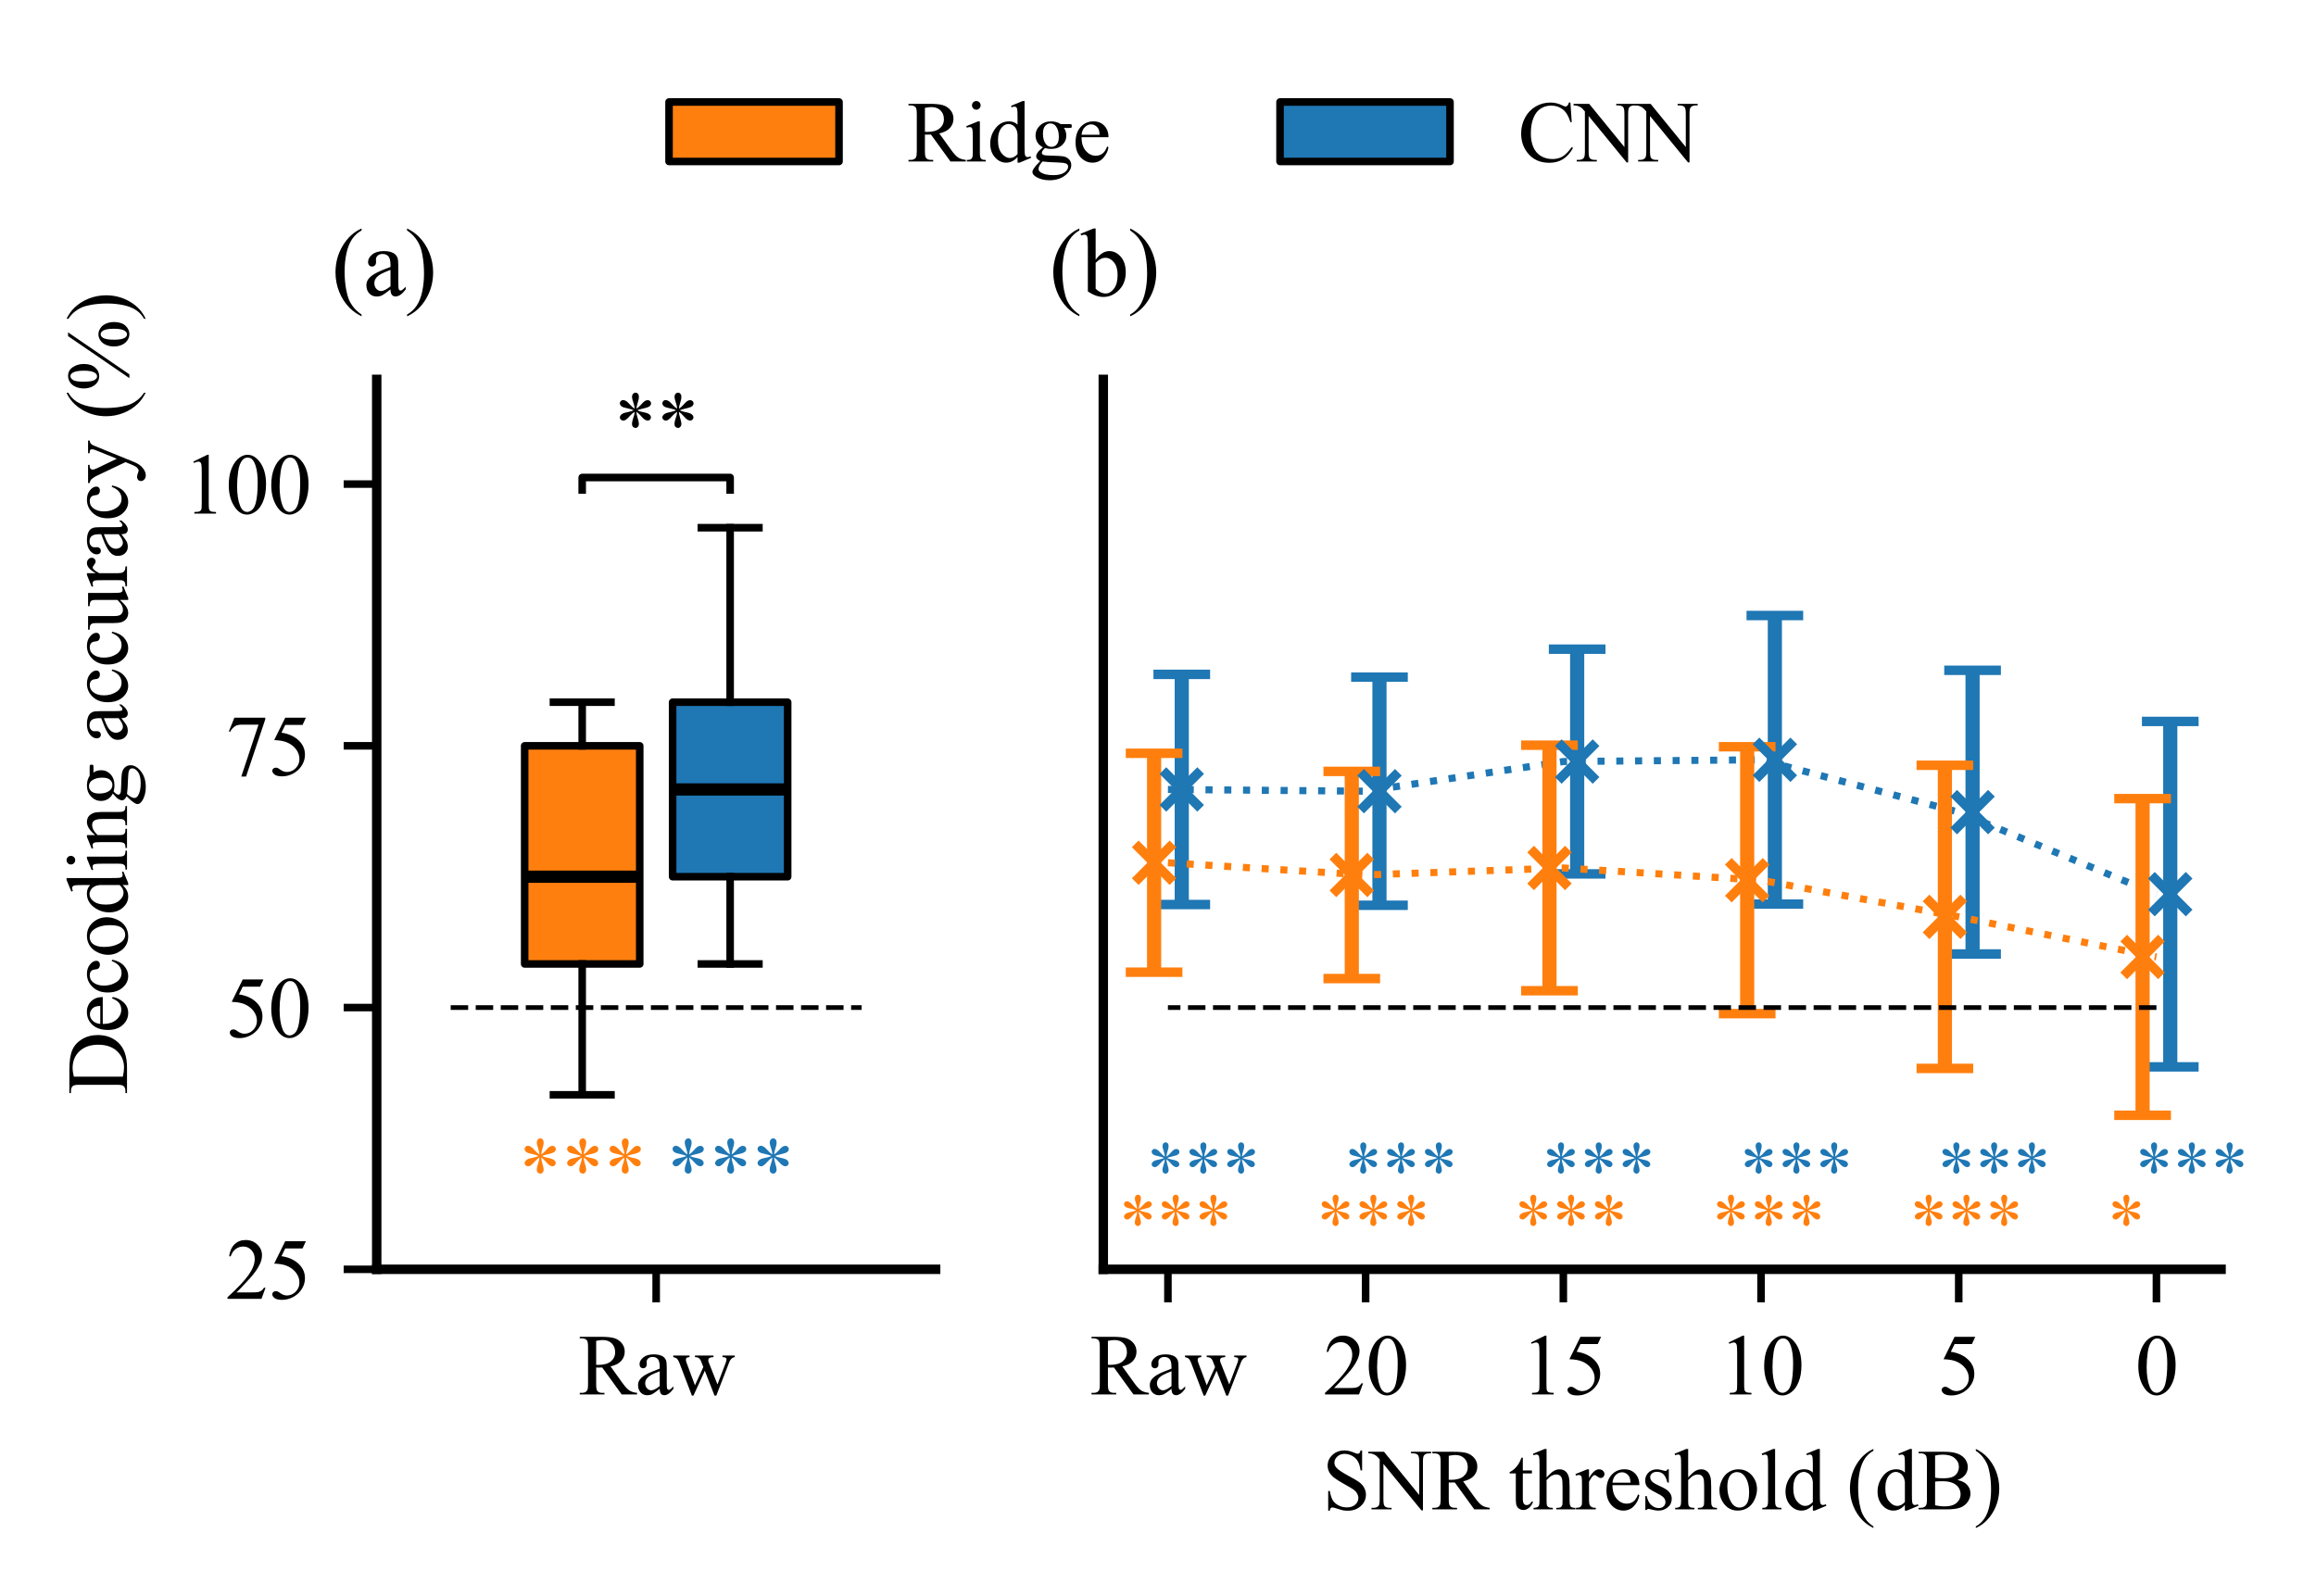<?xml version="1.0" encoding="utf-8" standalone="no"?>
<!DOCTYPE svg PUBLIC "-//W3C//DTD SVG 1.1//EN"
  "http://www.w3.org/Graphics/SVG/1.1/DTD/svg11.dtd">
<svg xmlns:xlink="http://www.w3.org/1999/xlink" width="245.243pt" height="168.975pt" viewBox="0 0 245.243 168.975" xmlns="http://www.w3.org/2000/svg" version="1.1">
 <defs>
  <style type="text/css">*{stroke-linejoin: round; stroke-linecap: butt}</style>
 </defs>
 <g id="figure_1">
  <g id="patch_1">
   <path d="M 0 168.975 
L 245.243 168.975 
L 245.243 0 
L 0 0 
z
" style="fill: #ffffff"/>
  </g>
  <g id="axes_1">
   <g id="patch_2">
    <path d="M 39.891 134.425 
L 99.073 134.425 
L 99.073 12.457 
L 39.891 12.457 
z
" style="fill: #ffffff"/>
   </g>
   <g id="matplotlib.axis_1">
    <g id="xtick_1">
     <g id="line2d_1">
      <defs>
       <path id="m51db3668e4" d="M 0 0 
L 0 3.5 
" style="stroke: #000000; stroke-width: 0.8"/>
      </defs>
      <g>
       <use xlink:href="#m51db3668e4" x="69.482" y="134.425" style="stroke: #000000; stroke-width: 0.8"/>
      </g>
     </g>
     <g id="text_1">
      <!-- Raw -->
      <g transform="translate(61.233 147.675) scale(0.09 -0.09)">
       <defs>
        <path id="TimesNewRomanPSMT-52" d="M 4325 0 
L 3194 0 
L 1759 1981 
Q 1600 1975 1500 1975 
Q 1459 1975 1412 1976 
Q 1366 1978 1316 1981 
L 1316 750 
Q 1316 350 1403 253 
Q 1522 116 1759 116 
L 1925 116 
L 1925 0 
L 109 0 
L 109 116 
L 269 116 
Q 538 116 653 291 
Q 719 388 719 750 
L 719 3488 
Q 719 3888 631 3984 
Q 509 4122 269 4122 
L 109 4122 
L 109 4238 
L 1653 4238 
Q 2328 4238 2648 4139 
Q 2969 4041 3192 3777 
Q 3416 3513 3416 3147 
Q 3416 2756 3161 2468 
Q 2906 2181 2372 2063 
L 3247 847 
Q 3547 428 3762 290 
Q 3978 153 4325 116 
L 4325 0 
z
M 1316 2178 
Q 1375 2178 1419 2176 
Q 1463 2175 1491 2175 
Q 2097 2175 2405 2437 
Q 2713 2700 2713 3106 
Q 2713 3503 2464 3751 
Q 2216 4000 1806 4000 
Q 1625 4000 1316 3941 
L 1316 2178 
z
" transform="scale(0.016)"/>
        <path id="TimesNewRomanPSMT-61" d="M 1822 413 
Q 1381 72 1269 19 
Q 1100 -59 909 -59 
Q 613 -59 420 144 
Q 228 347 228 678 
Q 228 888 322 1041 
Q 450 1253 767 1440 
Q 1084 1628 1822 1897 
L 1822 2009 
Q 1822 2438 1686 2597 
Q 1550 2756 1291 2756 
Q 1094 2756 978 2650 
Q 859 2544 859 2406 
L 866 2225 
Q 866 2081 792 2003 
Q 719 1925 600 1925 
Q 484 1925 411 2006 
Q 338 2088 338 2228 
Q 338 2497 613 2722 
Q 888 2947 1384 2947 
Q 1766 2947 2009 2819 
Q 2194 2722 2281 2516 
Q 2338 2381 2338 1966 
L 2338 994 
Q 2338 584 2353 492 
Q 2369 400 2405 369 
Q 2441 338 2488 338 
Q 2538 338 2575 359 
Q 2641 400 2828 588 
L 2828 413 
Q 2478 -56 2159 -56 
Q 2006 -56 1915 50 
Q 1825 156 1822 413 
z
M 1822 616 
L 1822 1706 
Q 1350 1519 1213 1441 
Q 966 1303 859 1153 
Q 753 1003 753 825 
Q 753 600 887 451 
Q 1022 303 1197 303 
Q 1434 303 1822 616 
z
" transform="scale(0.016)"/>
        <path id="TimesNewRomanPSMT-77" d="M 41 2863 
L 1241 2863 
L 1241 2747 
Q 1075 2734 1023 2687 
Q 972 2641 972 2553 
Q 972 2456 1025 2319 
L 1638 672 
L 2253 2013 
L 2091 2434 
Q 2016 2622 1894 2694 
Q 1825 2738 1638 2747 
L 1638 2863 
L 3000 2863 
L 3000 2747 
Q 2775 2738 2681 2666 
Q 2619 2616 2619 2506 
Q 2619 2444 2644 2378 
L 3294 734 
L 3897 2319 
Q 3959 2488 3959 2588 
Q 3959 2647 3898 2694 
Q 3838 2741 3659 2747 
L 3659 2863 
L 4563 2863 
L 4563 2747 
Q 4291 2706 4163 2378 
L 3206 -88 
L 3078 -88 
L 2363 1741 
L 1528 -88 
L 1413 -88 
L 494 2319 
Q 403 2547 315 2626 
Q 228 2706 41 2747 
L 41 2863 
z
" transform="scale(0.016)"/>
       </defs>
       <use xlink:href="#TimesNewRomanPSMT-52"/>
       <use xlink:href="#TimesNewRomanPSMT-61" x="66.699"/>
       <use xlink:href="#TimesNewRomanPSMT-77" x="111.084"/>
      </g>
     </g>
    </g>
   </g>
   <g id="matplotlib.axis_2">
    <g id="ytick_1">
     <g id="line2d_2">
      <defs>
       <path id="m4eb7a6e0fe" d="M 0 0 
L -3.5 0 
" style="stroke: #000000; stroke-width: 0.8"/>
      </defs>
      <g>
       <use xlink:href="#m4eb7a6e0fe" x="39.891" y="134.425" style="stroke: #000000; stroke-width: 0.8"/>
      </g>
     </g>
     <g id="text_2">
      <!-- 25 -->
      <g transform="translate(23.891 137.55) scale(0.09 -0.09)">
       <defs>
        <path id="TimesNewRomanPSMT-32" d="M 2934 816 
L 2638 0 
L 138 0 
L 138 116 
Q 1241 1122 1691 1759 
Q 2141 2397 2141 2925 
Q 2141 3328 1894 3587 
Q 1647 3847 1303 3847 
Q 991 3847 742 3664 
Q 494 3481 375 3128 
L 259 3128 
Q 338 3706 661 4015 
Q 984 4325 1469 4325 
Q 1984 4325 2329 3994 
Q 2675 3663 2675 3213 
Q 2675 2891 2525 2569 
Q 2294 2063 1775 1497 
Q 997 647 803 472 
L 1909 472 
Q 2247 472 2383 497 
Q 2519 522 2628 598 
Q 2738 675 2819 816 
L 2934 816 
z
" transform="scale(0.016)"/>
        <path id="TimesNewRomanPSMT-35" d="M 2778 4238 
L 2534 3706 
L 1259 3706 
L 981 3138 
Q 1809 3016 2294 2522 
Q 2709 2097 2709 1522 
Q 2709 1188 2573 903 
Q 2438 619 2231 419 
Q 2025 219 1772 97 
Q 1413 -75 1034 -75 
Q 653 -75 479 54 
Q 306 184 306 341 
Q 306 428 378 495 
Q 450 563 559 563 
Q 641 563 702 538 
Q 763 513 909 409 
Q 1144 247 1384 247 
Q 1750 247 2026 523 
Q 2303 800 2303 1197 
Q 2303 1581 2056 1914 
Q 1809 2247 1375 2428 
Q 1034 2569 447 2591 
L 1259 4238 
L 2778 4238 
z
" transform="scale(0.016)"/>
       </defs>
       <use xlink:href="#TimesNewRomanPSMT-32"/>
       <use xlink:href="#TimesNewRomanPSMT-35" x="50"/>
      </g>
     </g>
    </g>
    <g id="ytick_2">
     <g id="line2d_3">
      <g>
       <use xlink:href="#m4eb7a6e0fe" x="39.891" y="106.705" style="stroke: #000000; stroke-width: 0.8"/>
      </g>
     </g>
     <g id="text_3">
      <!-- 50 -->
      <g transform="translate(23.891 109.83) scale(0.09 -0.09)">
       <defs>
        <path id="TimesNewRomanPSMT-30" d="M 231 2094 
Q 231 2819 450 3342 
Q 669 3866 1031 4122 
Q 1313 4325 1613 4325 
Q 2100 4325 2488 3828 
Q 2972 3213 2972 2159 
Q 2972 1422 2759 906 
Q 2547 391 2217 158 
Q 1888 -75 1581 -75 
Q 975 -75 572 641 
Q 231 1244 231 2094 
z
M 844 2016 
Q 844 1141 1059 588 
Q 1238 122 1591 122 
Q 1759 122 1940 273 
Q 2122 425 2216 781 
Q 2359 1319 2359 2297 
Q 2359 3022 2209 3506 
Q 2097 3866 1919 4016 
Q 1791 4119 1609 4119 
Q 1397 4119 1231 3928 
Q 1006 3669 925 3112 
Q 844 2556 844 2016 
z
" transform="scale(0.016)"/>
       </defs>
       <use xlink:href="#TimesNewRomanPSMT-35"/>
       <use xlink:href="#TimesNewRomanPSMT-30" x="50"/>
      </g>
     </g>
    </g>
    <g id="ytick_3">
     <g id="line2d_4">
      <g>
       <use xlink:href="#m4eb7a6e0fe" x="39.891" y="78.985" style="stroke: #000000; stroke-width: 0.8"/>
      </g>
     </g>
     <g id="text_4">
      <!-- 75 -->
      <g transform="translate(23.891 82.11) scale(0.09 -0.09)">
       <defs>
        <path id="TimesNewRomanPSMT-37" d="M 644 4238 
L 2916 4238 
L 2916 4119 
L 1503 -88 
L 1153 -88 
L 2419 3728 
L 1253 3728 
Q 900 3728 750 3644 
Q 488 3500 328 3200 
L 238 3234 
L 644 4238 
z
" transform="scale(0.016)"/>
       </defs>
       <use xlink:href="#TimesNewRomanPSMT-37"/>
       <use xlink:href="#TimesNewRomanPSMT-35" x="50"/>
      </g>
     </g>
    </g>
    <g id="ytick_4">
     <g id="line2d_5">
      <g>
       <use xlink:href="#m4eb7a6e0fe" x="39.891" y="51.265" style="stroke: #000000; stroke-width: 0.8"/>
      </g>
     </g>
     <g id="text_5">
      <!-- 100 -->
      <g transform="translate(19.391 54.39) scale(0.09 -0.09)">
       <defs>
        <path id="TimesNewRomanPSMT-31" d="M 750 3822 
L 1781 4325 
L 1884 4325 
L 1884 747 
Q 1884 391 1914 303 
Q 1944 216 2037 169 
Q 2131 122 2419 116 
L 2419 0 
L 825 0 
L 825 116 
Q 1125 122 1212 167 
Q 1300 213 1334 289 
Q 1369 366 1369 747 
L 1369 3034 
Q 1369 3497 1338 3628 
Q 1316 3728 1258 3775 
Q 1200 3822 1119 3822 
Q 1003 3822 797 3725 
L 750 3822 
z
" transform="scale(0.016)"/>
       </defs>
       <use xlink:href="#TimesNewRomanPSMT-31"/>
       <use xlink:href="#TimesNewRomanPSMT-30" x="50"/>
       <use xlink:href="#TimesNewRomanPSMT-30" x="100"/>
      </g>
     </g>
    </g>
    <g id="text_6">
     <!-- Decoding accuracy (%) -->
     <g transform="translate(13.449 115.918) rotate(-90) scale(0.09 -0.09)">
      <defs>
       <path id="TimesNewRomanPSMT-44" d="M 109 0 
L 109 116 
L 269 116 
Q 538 116 650 288 
Q 719 391 719 750 
L 719 3488 
Q 719 3884 631 3984 
Q 509 4122 269 4122 
L 109 4122 
L 109 4238 
L 1834 4238 
Q 2784 4238 3279 4022 
Q 3775 3806 4076 3303 
Q 4378 2800 4378 2141 
Q 4378 1256 3841 663 
Q 3238 0 2003 0 
L 109 0 
z
M 1319 306 
Q 1716 219 1984 219 
Q 2709 219 3187 728 
Q 3666 1238 3666 2109 
Q 3666 2988 3187 3494 
Q 2709 4000 1959 4000 
Q 1678 4000 1319 3909 
L 1319 306 
z
" transform="scale(0.016)"/>
       <path id="TimesNewRomanPSMT-65" d="M 681 1784 
Q 678 1147 991 784 
Q 1303 422 1725 422 
Q 2006 422 2214 576 
Q 2422 731 2563 1106 
L 2659 1044 
Q 2594 616 2278 264 
Q 1963 -88 1488 -88 
Q 972 -88 605 314 
Q 238 716 238 1394 
Q 238 2128 614 2539 
Q 991 2950 1559 2950 
Q 2041 2950 2350 2633 
Q 2659 2316 2659 1784 
L 681 1784 
z
M 681 1966 
L 2006 1966 
Q 1991 2241 1941 2353 
Q 1863 2528 1708 2628 
Q 1553 2728 1384 2728 
Q 1125 2728 920 2526 
Q 716 2325 681 1966 
z
" transform="scale(0.016)"/>
       <path id="TimesNewRomanPSMT-63" d="M 2631 1088 
Q 2516 522 2178 217 
Q 1841 -88 1431 -88 
Q 944 -88 581 321 
Q 219 731 219 1428 
Q 219 2103 620 2525 
Q 1022 2947 1584 2947 
Q 2006 2947 2278 2723 
Q 2550 2500 2550 2259 
Q 2550 2141 2473 2067 
Q 2397 1994 2259 1994 
Q 2075 1994 1981 2113 
Q 1928 2178 1911 2362 
Q 1894 2547 1784 2644 
Q 1675 2738 1481 2738 
Q 1169 2738 978 2506 
Q 725 2200 725 1697 
Q 725 1184 976 792 
Q 1228 400 1656 400 
Q 1963 400 2206 609 
Q 2378 753 2541 1131 
L 2631 1088 
z
" transform="scale(0.016)"/>
       <path id="TimesNewRomanPSMT-6f" d="M 1600 2947 
Q 2250 2947 2644 2453 
Q 2978 2031 2978 1484 
Q 2978 1100 2793 706 
Q 2609 313 2286 112 
Q 1963 -88 1566 -88 
Q 919 -88 538 428 
Q 216 863 216 1403 
Q 216 1797 411 2186 
Q 606 2575 925 2761 
Q 1244 2947 1600 2947 
z
M 1503 2744 
Q 1338 2744 1170 2645 
Q 1003 2547 900 2300 
Q 797 2053 797 1666 
Q 797 1041 1045 587 
Q 1294 134 1700 134 
Q 2003 134 2200 384 
Q 2397 634 2397 1244 
Q 2397 2006 2069 2444 
Q 1847 2744 1503 2744 
z
" transform="scale(0.016)"/>
       <path id="TimesNewRomanPSMT-64" d="M 2222 322 
Q 2013 103 1813 7 
Q 1613 -88 1381 -88 
Q 913 -88 563 304 
Q 213 697 213 1313 
Q 213 1928 600 2439 
Q 988 2950 1597 2950 
Q 1975 2950 2222 2709 
L 2222 3238 
Q 2222 3728 2198 3840 
Q 2175 3953 2125 3993 
Q 2075 4034 2000 4034 
Q 1919 4034 1784 3984 
L 1744 4094 
L 2597 4444 
L 2738 4444 
L 2738 1134 
Q 2738 631 2761 520 
Q 2784 409 2836 365 
Q 2888 322 2956 322 
Q 3041 322 3181 375 
L 3216 266 
L 2366 -88 
L 2222 -88 
L 2222 322 
z
M 2222 541 
L 2222 2016 
Q 2203 2228 2109 2403 
Q 2016 2578 1861 2667 
Q 1706 2756 1559 2756 
Q 1284 2756 1069 2509 
Q 784 2184 784 1559 
Q 784 928 1059 592 
Q 1334 256 1672 256 
Q 1956 256 2222 541 
z
" transform="scale(0.016)"/>
       <path id="TimesNewRomanPSMT-69" d="M 928 4444 
Q 1059 4444 1151 4351 
Q 1244 4259 1244 4128 
Q 1244 3997 1151 3903 
Q 1059 3809 928 3809 
Q 797 3809 703 3903 
Q 609 3997 609 4128 
Q 609 4259 701 4351 
Q 794 4444 928 4444 
z
M 1188 2947 
L 1188 647 
Q 1188 378 1227 289 
Q 1266 200 1342 156 
Q 1419 113 1622 113 
L 1622 0 
L 231 0 
L 231 113 
Q 441 113 512 153 
Q 584 194 626 287 
Q 669 381 669 647 
L 669 1750 
Q 669 2216 641 2353 
Q 619 2453 572 2492 
Q 525 2531 444 2531 
Q 356 2531 231 2484 
L 188 2597 
L 1050 2947 
L 1188 2947 
z
" transform="scale(0.016)"/>
       <path id="TimesNewRomanPSMT-6e" d="M 1034 2341 
Q 1538 2947 1994 2947 
Q 2228 2947 2397 2830 
Q 2566 2713 2666 2444 
Q 2734 2256 2734 1869 
L 2734 647 
Q 2734 375 2778 278 
Q 2813 200 2889 156 
Q 2966 113 3172 113 
L 3172 0 
L 1756 0 
L 1756 113 
L 1816 113 
Q 2016 113 2095 173 
Q 2175 234 2206 353 
Q 2219 400 2219 647 
L 2219 1819 
Q 2219 2209 2117 2386 
Q 2016 2563 1775 2563 
Q 1403 2563 1034 2156 
L 1034 647 
Q 1034 356 1069 288 
Q 1113 197 1189 155 
Q 1266 113 1500 113 
L 1500 0 
L 84 0 
L 84 113 
L 147 113 
Q 366 113 442 223 
Q 519 334 519 647 
L 519 1709 
Q 519 2225 495 2337 
Q 472 2450 423 2490 
Q 375 2531 294 2531 
Q 206 2531 84 2484 
L 38 2597 
L 900 2947 
L 1034 2947 
L 1034 2341 
z
" transform="scale(0.016)"/>
       <path id="TimesNewRomanPSMT-67" d="M 966 1044 
Q 703 1172 562 1401 
Q 422 1631 422 1909 
Q 422 2334 742 2640 
Q 1063 2947 1563 2947 
Q 1972 2947 2272 2747 
L 2878 2747 
Q 3013 2747 3034 2739 
Q 3056 2731 3066 2713 
Q 3084 2684 3084 2613 
Q 3084 2531 3069 2500 
Q 3059 2484 3036 2475 
Q 3013 2466 2878 2466 
L 2506 2466 
Q 2681 2241 2681 1891 
Q 2681 1491 2375 1206 
Q 2069 922 1553 922 
Q 1341 922 1119 984 
Q 981 866 932 777 
Q 884 688 884 625 
Q 884 572 936 522 
Q 988 472 1138 450 
Q 1225 438 1575 428 
Q 2219 413 2409 384 
Q 2700 344 2873 169 
Q 3047 -6 3047 -263 
Q 3047 -616 2716 -925 
Q 2228 -1381 1444 -1381 
Q 841 -1381 425 -1109 
Q 191 -953 191 -784 
Q 191 -709 225 -634 
Q 278 -519 444 -313 
Q 466 -284 763 25 
Q 600 122 533 198 
Q 466 275 466 372 
Q 466 481 555 628 
Q 644 775 966 1044 
z
M 1509 2797 
Q 1278 2797 1122 2612 
Q 966 2428 966 2047 
Q 966 1553 1178 1281 
Q 1341 1075 1591 1075 
Q 1828 1075 1981 1253 
Q 2134 1431 2134 1813 
Q 2134 2309 1919 2591 
Q 1759 2797 1509 2797 
z
M 934 0 
Q 788 -159 713 -296 
Q 638 -434 638 -550 
Q 638 -700 819 -813 
Q 1131 -1006 1722 -1006 
Q 2284 -1006 2551 -807 
Q 2819 -609 2819 -384 
Q 2819 -222 2659 -153 
Q 2497 -84 2016 -72 
Q 1313 -53 934 0 
z
" transform="scale(0.016)"/>
       <path id="TimesNewRomanPSMT-20" transform="scale(0.016)"/>
       <path id="TimesNewRomanPSMT-75" d="M 2709 2863 
L 2709 1128 
Q 2709 631 2732 520 
Q 2756 409 2807 365 
Q 2859 322 2928 322 
Q 3025 322 3147 375 
L 3191 266 
L 2334 -88 
L 2194 -88 
L 2194 519 
Q 1825 119 1631 15 
Q 1438 -88 1222 -88 
Q 981 -88 804 51 
Q 628 191 559 409 
Q 491 628 491 1028 
L 491 2306 
Q 491 2509 447 2587 
Q 403 2666 317 2708 
Q 231 2750 6 2747 
L 6 2863 
L 1009 2863 
L 1009 947 
Q 1009 547 1148 422 
Q 1288 297 1484 297 
Q 1619 297 1789 381 
Q 1959 466 2194 703 
L 2194 2325 
Q 2194 2569 2105 2655 
Q 2016 2741 1734 2747 
L 1734 2863 
L 2709 2863 
z
" transform="scale(0.016)"/>
       <path id="TimesNewRomanPSMT-72" d="M 1038 2947 
L 1038 2303 
Q 1397 2947 1775 2947 
Q 1947 2947 2059 2842 
Q 2172 2738 2172 2600 
Q 2172 2478 2090 2393 
Q 2009 2309 1897 2309 
Q 1788 2309 1652 2417 
Q 1516 2525 1450 2525 
Q 1394 2525 1328 2463 
Q 1188 2334 1038 2041 
L 1038 669 
Q 1038 431 1097 309 
Q 1138 225 1241 169 
Q 1344 113 1538 113 
L 1538 0 
L 72 0 
L 72 113 
Q 291 113 397 181 
Q 475 231 506 341 
Q 522 394 522 644 
L 522 1753 
Q 522 2253 501 2348 
Q 481 2444 426 2487 
Q 372 2531 291 2531 
Q 194 2531 72 2484 
L 41 2597 
L 906 2947 
L 1038 2947 
z
" transform="scale(0.016)"/>
       <path id="TimesNewRomanPSMT-79" d="M 38 2863 
L 1372 2863 
L 1372 2747 
L 1306 2747 
Q 1166 2747 1095 2686 
Q 1025 2625 1025 2534 
Q 1025 2413 1128 2197 
L 1825 753 
L 2466 2334 
Q 2519 2463 2519 2588 
Q 2519 2644 2497 2672 
Q 2472 2706 2419 2726 
Q 2366 2747 2231 2747 
L 2231 2863 
L 3163 2863 
L 3163 2747 
Q 3047 2734 2984 2696 
Q 2922 2659 2847 2556 
Q 2819 2513 2741 2316 
L 1575 -541 
Q 1406 -956 1132 -1168 
Q 859 -1381 606 -1381 
Q 422 -1381 303 -1275 
Q 184 -1169 184 -1031 
Q 184 -900 270 -820 
Q 356 -741 506 -741 
Q 609 -741 788 -809 
Q 913 -856 944 -856 
Q 1038 -856 1148 -759 
Q 1259 -663 1372 -384 
L 1575 113 
L 547 2272 
Q 500 2369 397 2513 
Q 319 2622 269 2659 
Q 197 2709 38 2747 
L 38 2863 
z
" transform="scale(0.016)"/>
       <path id="TimesNewRomanPSMT-28" d="M 1988 -1253 
L 1988 -1369 
Q 1516 -1131 1200 -813 
Q 750 -359 506 256 
Q 263 872 263 1534 
Q 263 2503 741 3301 
Q 1219 4100 1988 4444 
L 1988 4313 
Q 1603 4100 1356 3731 
Q 1109 3363 987 2797 
Q 866 2231 866 1616 
Q 866 947 969 400 
Q 1050 -31 1165 -292 
Q 1281 -553 1476 -793 
Q 1672 -1034 1988 -1253 
z
" transform="scale(0.016)"/>
       <path id="TimesNewRomanPSMT-25" d="M 4350 4334 
L 1263 -175 
L 984 -175 
L 4072 4334 
L 4350 4334 
z
M 1138 4334 
Q 1559 4334 1792 3984 
Q 2025 3634 2025 3181 
Q 2025 2638 1762 2341 
Q 1500 2044 1131 2044 
Q 884 2044 678 2180 
Q 472 2316 348 2584 
Q 225 2853 225 3181 
Q 225 3509 350 3786 
Q 475 4063 692 4198 
Q 909 4334 1138 4334 
z
M 1128 4159 
Q 969 4159 845 3971 
Q 722 3784 722 3184 
Q 722 2750 791 2522 
Q 844 2350 956 2256 
Q 1022 2200 1119 2200 
Q 1269 2200 1375 2363 
Q 1531 2603 1531 3166 
Q 1531 3759 1378 4000 
Q 1278 4159 1128 4159 
z
M 4206 2103 
Q 4428 2103 4648 1962 
Q 4869 1822 4989 1553 
Q 5109 1284 5109 963 
Q 5109 409 4843 117 
Q 4578 -175 4216 -175 
Q 3988 -175 3773 -34 
Q 3559 106 3436 367 
Q 3313 628 3313 963 
Q 3313 1291 3436 1562 
Q 3559 1834 3773 1968 
Q 3988 2103 4206 2103 
z
M 4209 1938 
Q 4059 1938 3950 1769 
Q 3809 1550 3809 941 
Q 3809 381 3953 159 
Q 4059 0 4209 0 
Q 4353 0 4466 172 
Q 4616 400 4616 956 
Q 4616 1544 4466 1778 
Q 4363 1938 4209 1938 
z
" transform="scale(0.016)"/>
       <path id="TimesNewRomanPSMT-29" d="M 144 4313 
L 144 4444 
Q 619 4209 934 3891 
Q 1381 3434 1625 2820 
Q 1869 2206 1869 1541 
Q 1869 572 1392 -226 
Q 916 -1025 144 -1369 
L 144 -1253 
Q 528 -1038 776 -670 
Q 1025 -303 1145 264 
Q 1266 831 1266 1447 
Q 1266 2113 1163 2663 
Q 1084 3094 967 3353 
Q 850 3613 656 3853 
Q 463 4094 144 4313 
z
" transform="scale(0.016)"/>
      </defs>
      <use xlink:href="#TimesNewRomanPSMT-44"/>
      <use xlink:href="#TimesNewRomanPSMT-65" x="72.217"/>
      <use xlink:href="#TimesNewRomanPSMT-63" x="116.602"/>
      <use xlink:href="#TimesNewRomanPSMT-6f" x="160.986"/>
      <use xlink:href="#TimesNewRomanPSMT-64" x="210.986"/>
      <use xlink:href="#TimesNewRomanPSMT-69" x="260.986"/>
      <use xlink:href="#TimesNewRomanPSMT-6e" x="288.77"/>
      <use xlink:href="#TimesNewRomanPSMT-67" x="338.77"/>
      <use xlink:href="#TimesNewRomanPSMT-20" x="388.77"/>
      <use xlink:href="#TimesNewRomanPSMT-61" x="413.77"/>
      <use xlink:href="#TimesNewRomanPSMT-63" x="458.154"/>
      <use xlink:href="#TimesNewRomanPSMT-63" x="502.539"/>
      <use xlink:href="#TimesNewRomanPSMT-75" x="546.924"/>
      <use xlink:href="#TimesNewRomanPSMT-72" x="596.924"/>
      <use xlink:href="#TimesNewRomanPSMT-61" x="630.225"/>
      <use xlink:href="#TimesNewRomanPSMT-63" x="674.609"/>
      <use xlink:href="#TimesNewRomanPSMT-79" x="718.994"/>
      <use xlink:href="#TimesNewRomanPSMT-20" x="768.994"/>
      <use xlink:href="#TimesNewRomanPSMT-28" x="793.994"/>
      <use xlink:href="#TimesNewRomanPSMT-25" x="827.295"/>
      <use xlink:href="#TimesNewRomanPSMT-29" x="910.596"/>
     </g>
    </g>
   </g>
   <g id="patch_3">
    <path d="M 55.557 102.085 
L 67.742 102.085 
L 67.742 78.985 
L 55.557 78.985 
L 55.557 102.085 
z
" clip-path="url(#p03912d8360)" style="fill: #ff7f0e; stroke: #000000; stroke-width: 0.8; stroke-linejoin: miter"/>
   </g>
   <g id="line2d_6">
    <path d="M 61.649 102.085 
L 61.649 115.945 
" clip-path="url(#p03912d8360)" style="fill: none; stroke: #000000; stroke-width: 0.8; stroke-linecap: square"/>
   </g>
   <g id="line2d_7">
    <path d="M 61.649 78.985 
L 61.649 74.365 
" clip-path="url(#p03912d8360)" style="fill: none; stroke: #000000; stroke-width: 0.8; stroke-linecap: square"/>
   </g>
   <g id="line2d_8">
    <path d="M 58.603 115.945 
L 64.696 115.945 
" clip-path="url(#p03912d8360)" style="fill: none; stroke: #000000; stroke-width: 0.8; stroke-linecap: square"/>
   </g>
   <g id="line2d_9">
    <path d="M 58.603 74.365 
L 64.696 74.365 
" clip-path="url(#p03912d8360)" style="fill: none; stroke: #000000; stroke-width: 0.8; stroke-linecap: square"/>
   </g>
   <g id="line2d_10"/>
   <g id="patch_4">
    <path d="M 71.223 92.845 
L 83.407 92.845 
L 83.407 74.365 
L 71.223 74.365 
L 71.223 92.845 
z
" clip-path="url(#p03912d8360)" style="fill: #1f77b4; stroke: #000000; stroke-width: 0.8; stroke-linejoin: miter"/>
   </g>
   <g id="line2d_11">
    <path d="M 77.315 92.845 
L 77.315 102.085 
" clip-path="url(#p03912d8360)" style="fill: none; stroke: #000000; stroke-width: 0.8; stroke-linecap: square"/>
   </g>
   <g id="line2d_12">
    <path d="M 77.315 74.365 
L 77.315 55.885 
" clip-path="url(#p03912d8360)" style="fill: none; stroke: #000000; stroke-width: 0.8; stroke-linecap: square"/>
   </g>
   <g id="line2d_13">
    <path d="M 74.269 102.085 
L 80.361 102.085 
" clip-path="url(#p03912d8360)" style="fill: none; stroke: #000000; stroke-width: 0.8; stroke-linecap: square"/>
   </g>
   <g id="line2d_14">
    <path d="M 74.269 55.885 
L 80.361 55.885 
" clip-path="url(#p03912d8360)" style="fill: none; stroke: #000000; stroke-width: 0.8; stroke-linecap: square"/>
   </g>
   <g id="line2d_15"/>
   <g id="line2d_16">
    <path d="M 61.649 51.891 
L 61.649 50.57 
L 77.315 50.57 
L 77.315 51.891 
" clip-path="url(#p03912d8360)" style="fill: none; stroke: #000000; stroke-width: 0.8; stroke-linecap: square"/>
   </g>
   <g id="LineCollection_1">
    <path d="M 47.724 106.705 
L 91.24 106.705 
" clip-path="url(#p03912d8360)" style="fill: none; stroke-dasharray: 1.85,0.8; stroke-dashoffset: 0; stroke: #000000; stroke-width: 0.5"/>
   </g>
   <g id="line2d_17">
    <path d="M 55.557 92.845 
L 67.742 92.845 
" clip-path="url(#p03912d8360)" style="fill: none; stroke: #000000; stroke-width: 1.3"/>
   </g>
   <g id="line2d_18">
    <path d="M 71.223 83.605 
L 83.407 83.605 
" clip-path="url(#p03912d8360)" style="fill: none; stroke: #000000; stroke-width: 1.3"/>
   </g>
   <g id="patch_5">
    <path d="M 39.891 134.425 
L 39.891 40.177 
" style="fill: none; stroke: #000000; stroke-linejoin: miter; stroke-linecap: square"/>
   </g>
   <g id="patch_6">
    <path d="M 39.891 134.425 
L 99.073 134.425 
" style="fill: none; stroke: #000000; stroke-linejoin: miter; stroke-linecap: square"/>
   </g>
   <g id="text_7">
    <!-- ** -->
    <g transform="translate(64.982 47.984) scale(0.09 -0.09)">
     <defs>
      <path id="TimesNewRomanPSMT-2a" d="M 1544 3263 
Q 1531 3478 1456 3691 
Q 1350 3997 1350 4113 
Q 1350 4275 1426 4359 
Q 1503 4444 1616 4444 
Q 1713 4444 1784 4359 
Q 1856 4275 1856 4119 
Q 1856 3978 1773 3726 
Q 1691 3475 1672 3263 
Q 1844 3372 1981 3528 
Q 2194 3775 2297 3834 
Q 2400 3894 2506 3894 
Q 2609 3894 2679 3823 
Q 2750 3753 2750 3656 
Q 2750 3541 2647 3450 
Q 2544 3359 2131 3269 
Q 1891 3216 1731 3147 
Q 1894 3063 2128 3019 
Q 2506 2950 2623 2847 
Q 2741 2744 2741 2622 
Q 2741 2528 2670 2459 
Q 2600 2391 2506 2391 
Q 2413 2391 2298 2456 
Q 2184 2522 1991 2750 
Q 1863 2903 1672 3038 
Q 1678 2859 1744 2650 
Q 1856 2281 1856 2147 
Q 1856 2022 1781 1936 
Q 1706 1850 1622 1850 
Q 1506 1850 1413 1941 
Q 1347 2006 1347 2150 
Q 1347 2300 1419 2511 
Q 1491 2722 1509 2801 
Q 1528 2881 1544 3038 
Q 1359 2916 1222 2766 
Q 994 2509 878 2441 
Q 797 2391 709 2391 
Q 603 2391 528 2462 
Q 453 2534 453 2622 
Q 453 2700 517 2786 
Q 581 2872 709 2928 
Q 794 2966 1094 3028 
Q 1288 3069 1472 3147 
Q 1303 3231 1069 3278 
Q 684 3359 594 3425 
Q 453 3528 453 3675 
Q 453 3759 523 3829 
Q 594 3900 688 3900 
Q 791 3900 906 3834 
Q 1022 3769 1194 3570 
Q 1366 3372 1544 3263 
z
" transform="scale(0.016)"/>
     </defs>
     <use xlink:href="#TimesNewRomanPSMT-2a"/>
     <use xlink:href="#TimesNewRomanPSMT-2a" x="50"/>
    </g>
   </g>
   <g id="text_8">
    <!-- *** -->
    <g style="fill: #ff7f0e" transform="translate(54.899 126.956) scale(0.09 -0.09)">
     <use xlink:href="#TimesNewRomanPSMT-2a"/>
     <use xlink:href="#TimesNewRomanPSMT-2a" x="50"/>
     <use xlink:href="#TimesNewRomanPSMT-2a" x="100"/>
    </g>
   </g>
   <g id="text_9">
    <!-- *** -->
    <g style="fill: #1f77b4" transform="translate(70.565 126.956) scale(0.09 -0.09)">
     <use xlink:href="#TimesNewRomanPSMT-2a"/>
     <use xlink:href="#TimesNewRomanPSMT-2a" x="50"/>
     <use xlink:href="#TimesNewRomanPSMT-2a" x="100"/>
    </g>
   </g>
   <g id="text_10">
    <!-- (a) -->
    <g transform="translate(35.105 31.307) scale(0.1 -0.1)">
     <use xlink:href="#TimesNewRomanPSMT-28"/>
     <use xlink:href="#TimesNewRomanPSMT-61" x="33.301"/>
     <use xlink:href="#TimesNewRomanPSMT-29" x="77.686"/>
    </g>
   </g>
  </g>
  <g id="axes_2">
   <g id="patch_7">
    <path d="M 116.828 134.425 
L 235.191 134.425 
L 235.191 12.457 
L 116.828 12.457 
z
" style="fill: #ffffff"/>
   </g>
   <g id="matplotlib.axis_3">
    <g id="xtick_2">
     <g id="line2d_19">
      <g>
       <use xlink:href="#m51db3668e4" x="123.673" y="134.425" style="stroke: #000000; stroke-width: 0.8"/>
      </g>
     </g>
     <g id="text_11">
      <!-- Raw -->
      <g transform="translate(115.424 147.675) scale(0.09 -0.09)">
       <use xlink:href="#TimesNewRomanPSMT-52"/>
       <use xlink:href="#TimesNewRomanPSMT-61" x="66.699"/>
       <use xlink:href="#TimesNewRomanPSMT-77" x="111.084"/>
      </g>
     </g>
    </g>
    <g id="xtick_3">
     <g id="line2d_20">
      <g>
       <use xlink:href="#m51db3668e4" x="144.608" y="134.425" style="stroke: #000000; stroke-width: 0.8"/>
      </g>
     </g>
     <g id="text_12">
      <!-- 20 -->
      <g transform="translate(140.108 147.675) scale(0.09 -0.09)">
       <use xlink:href="#TimesNewRomanPSMT-32"/>
       <use xlink:href="#TimesNewRomanPSMT-30" x="50"/>
      </g>
     </g>
    </g>
    <g id="xtick_4">
     <g id="line2d_21">
      <g>
       <use xlink:href="#m51db3668e4" x="165.542" y="134.425" style="stroke: #000000; stroke-width: 0.8"/>
      </g>
     </g>
     <g id="text_13">
      <!-- 15 -->
      <g transform="translate(161.042 147.675) scale(0.09 -0.09)">
       <use xlink:href="#TimesNewRomanPSMT-31"/>
       <use xlink:href="#TimesNewRomanPSMT-35" x="50"/>
      </g>
     </g>
    </g>
    <g id="xtick_5">
     <g id="line2d_22">
      <g>
       <use xlink:href="#m51db3668e4" x="186.477" y="134.425" style="stroke: #000000; stroke-width: 0.8"/>
      </g>
     </g>
     <g id="text_14">
      <!-- 10 -->
      <g transform="translate(181.977 147.675) scale(0.09 -0.09)">
       <use xlink:href="#TimesNewRomanPSMT-31"/>
       <use xlink:href="#TimesNewRomanPSMT-30" x="50"/>
      </g>
     </g>
    </g>
    <g id="xtick_6">
     <g id="line2d_23">
      <g>
       <use xlink:href="#m51db3668e4" x="207.411" y="134.425" style="stroke: #000000; stroke-width: 0.8"/>
      </g>
     </g>
     <g id="text_15">
      <!-- 5 -->
      <g transform="translate(205.161 147.675) scale(0.09 -0.09)">
       <use xlink:href="#TimesNewRomanPSMT-35"/>
      </g>
     </g>
    </g>
    <g id="xtick_7">
     <g id="line2d_24">
      <g>
       <use xlink:href="#m51db3668e4" x="228.346" y="134.425" style="stroke: #000000; stroke-width: 0.8"/>
      </g>
     </g>
     <g id="text_16">
      <!-- 0 -->
      <g transform="translate(226.096 147.675) scale(0.09 -0.09)">
       <use xlink:href="#TimesNewRomanPSMT-30"/>
      </g>
     </g>
    </g>
    <g id="text_17">
     <!-- SNR threshold (dB) -->
     <g transform="translate(140.01 159.849) scale(0.09 -0.09)">
      <defs>
       <path id="TimesNewRomanPSMT-53" d="M 2934 4334 
L 2934 2869 
L 2819 2869 
Q 2763 3291 2617 3541 
Q 2472 3791 2203 3937 
Q 1934 4084 1647 4084 
Q 1322 4084 1109 3886 
Q 897 3688 897 3434 
Q 897 3241 1031 3081 
Q 1225 2847 1953 2456 
Q 2547 2138 2764 1967 
Q 2981 1797 3098 1565 
Q 3216 1334 3216 1081 
Q 3216 600 2842 251 
Q 2469 -97 1881 -97 
Q 1697 -97 1534 -69 
Q 1438 -53 1133 45 
Q 828 144 747 144 
Q 669 144 623 97 
Q 578 50 556 -97 
L 441 -97 
L 441 1356 
L 556 1356 
Q 638 900 775 673 
Q 913 447 1195 297 
Q 1478 147 1816 147 
Q 2206 147 2432 353 
Q 2659 559 2659 841 
Q 2659 997 2573 1156 
Q 2488 1316 2306 1453 
Q 2184 1547 1640 1851 
Q 1097 2156 867 2337 
Q 638 2519 519 2737 
Q 400 2956 400 3219 
Q 400 3675 750 4004 
Q 1100 4334 1641 4334 
Q 1978 4334 2356 4169 
Q 2531 4091 2603 4091 
Q 2684 4091 2736 4139 
Q 2788 4188 2819 4334 
L 2934 4334 
z
" transform="scale(0.016)"/>
       <path id="TimesNewRomanPSMT-4e" d="M -84 4238 
L 1066 4238 
L 3656 1059 
L 3656 3503 
Q 3656 3894 3569 3991 
Q 3453 4122 3203 4122 
L 3056 4122 
L 3056 4238 
L 4531 4238 
L 4531 4122 
L 4381 4122 
Q 4113 4122 4000 3959 
Q 3931 3859 3931 3503 
L 3931 -69 
L 3819 -69 
L 1025 3344 
L 1025 734 
Q 1025 344 1109 247 
Q 1228 116 1475 116 
L 1625 116 
L 1625 0 
L 150 0 
L 150 116 
L 297 116 
Q 569 116 681 278 
Q 750 378 750 734 
L 750 3681 
Q 566 3897 470 3965 
Q 375 4034 191 4094 
Q 100 4122 -84 4122 
L -84 4238 
z
" transform="scale(0.016)"/>
       <path id="TimesNewRomanPSMT-74" d="M 1031 3803 
L 1031 2863 
L 1700 2863 
L 1700 2644 
L 1031 2644 
L 1031 788 
Q 1031 509 1111 412 
Q 1191 316 1316 316 
Q 1419 316 1516 380 
Q 1613 444 1666 569 
L 1788 569 
Q 1678 263 1478 108 
Q 1278 -47 1066 -47 
Q 922 -47 784 33 
Q 647 113 581 261 
Q 516 409 516 719 
L 516 2644 
L 63 2644 
L 63 2747 
Q 234 2816 414 2980 
Q 594 3144 734 3369 
Q 806 3488 934 3803 
L 1031 3803 
z
" transform="scale(0.016)"/>
       <path id="TimesNewRomanPSMT-68" d="M 1041 4444 
L 1041 2350 
Q 1388 2731 1591 2839 
Q 1794 2947 1997 2947 
Q 2241 2947 2416 2812 
Q 2591 2678 2675 2391 
Q 2734 2191 2734 1659 
L 2734 647 
Q 2734 375 2778 275 
Q 2809 200 2884 156 
Q 2959 113 3159 113 
L 3159 0 
L 1753 0 
L 1753 113 
L 1819 113 
Q 2019 113 2097 173 
Q 2175 234 2206 353 
Q 2216 403 2216 647 
L 2216 1659 
Q 2216 2128 2167 2275 
Q 2119 2422 2012 2495 
Q 1906 2569 1756 2569 
Q 1603 2569 1437 2487 
Q 1272 2406 1041 2159 
L 1041 647 
Q 1041 353 1073 281 
Q 1106 209 1195 161 
Q 1284 113 1503 113 
L 1503 0 
L 84 0 
L 84 113 
Q 275 113 384 172 
Q 447 203 484 290 
Q 522 378 522 647 
L 522 3238 
Q 522 3728 498 3840 
Q 475 3953 426 3993 
Q 378 4034 297 4034 
Q 231 4034 84 3984 
L 41 4094 
L 897 4444 
L 1041 4444 
z
" transform="scale(0.016)"/>
       <path id="TimesNewRomanPSMT-73" d="M 2050 2947 
L 2050 1972 
L 1947 1972 
Q 1828 2431 1642 2597 
Q 1456 2763 1169 2763 
Q 950 2763 815 2647 
Q 681 2531 681 2391 
Q 681 2216 781 2091 
Q 878 1963 1175 1819 
L 1631 1597 
Q 2266 1288 2266 781 
Q 2266 391 1970 151 
Q 1675 -88 1309 -88 
Q 1047 -88 709 6 
Q 606 38 541 38 
Q 469 38 428 -44 
L 325 -44 
L 325 978 
L 428 978 
Q 516 541 762 319 
Q 1009 97 1316 97 
Q 1531 97 1667 223 
Q 1803 350 1803 528 
Q 1803 744 1651 891 
Q 1500 1038 1047 1263 
Q 594 1488 453 1669 
Q 313 1847 313 2119 
Q 313 2472 555 2709 
Q 797 2947 1181 2947 
Q 1350 2947 1591 2875 
Q 1750 2828 1803 2828 
Q 1853 2828 1881 2850 
Q 1909 2872 1947 2947 
L 2050 2947 
z
" transform="scale(0.016)"/>
       <path id="TimesNewRomanPSMT-6c" d="M 1184 4444 
L 1184 647 
Q 1184 378 1223 290 
Q 1263 203 1344 158 
Q 1425 113 1647 113 
L 1647 0 
L 244 0 
L 244 113 
Q 441 113 512 153 
Q 584 194 625 287 
Q 666 381 666 647 
L 666 3247 
Q 666 3731 644 3842 
Q 622 3953 573 3993 
Q 525 4034 450 4034 
Q 369 4034 244 3984 
L 191 4094 
L 1044 4444 
L 1184 4444 
z
" transform="scale(0.016)"/>
       <path id="TimesNewRomanPSMT-42" d="M 2956 2163 
Q 3397 2069 3616 1863 
Q 3919 1575 3919 1159 
Q 3919 844 3719 555 
Q 3519 266 3170 133 
Q 2822 0 2106 0 
L 106 0 
L 106 116 
L 266 116 
Q 531 116 647 284 
Q 719 394 719 750 
L 719 3488 
Q 719 3881 628 3984 
Q 506 4122 266 4122 
L 106 4122 
L 106 4238 
L 1938 4238 
Q 2450 4238 2759 4163 
Q 3228 4050 3475 3764 
Q 3722 3478 3722 3106 
Q 3722 2788 3528 2536 
Q 3334 2284 2956 2163 
z
M 1319 2331 
Q 1434 2309 1582 2298 
Q 1731 2288 1909 2288 
Q 2366 2288 2595 2386 
Q 2825 2484 2947 2687 
Q 3069 2891 3069 3131 
Q 3069 3503 2766 3765 
Q 2463 4028 1881 4028 
Q 1569 4028 1319 3959 
L 1319 2331 
z
M 1319 306 
Q 1681 222 2034 222 
Q 2600 222 2897 476 
Q 3194 731 3194 1106 
Q 3194 1353 3059 1581 
Q 2925 1809 2622 1940 
Q 2319 2072 1872 2072 
Q 1678 2072 1540 2065 
Q 1403 2059 1319 2044 
L 1319 306 
z
" transform="scale(0.016)"/>
      </defs>
      <use xlink:href="#TimesNewRomanPSMT-53"/>
      <use xlink:href="#TimesNewRomanPSMT-4e" x="55.615"/>
      <use xlink:href="#TimesNewRomanPSMT-52" x="127.832"/>
      <use xlink:href="#TimesNewRomanPSMT-20" x="194.531"/>
      <use xlink:href="#TimesNewRomanPSMT-74" x="219.531"/>
      <use xlink:href="#TimesNewRomanPSMT-68" x="247.314"/>
      <use xlink:href="#TimesNewRomanPSMT-72" x="297.314"/>
      <use xlink:href="#TimesNewRomanPSMT-65" x="330.615"/>
      <use xlink:href="#TimesNewRomanPSMT-73" x="375"/>
      <use xlink:href="#TimesNewRomanPSMT-68" x="413.916"/>
      <use xlink:href="#TimesNewRomanPSMT-6f" x="463.916"/>
      <use xlink:href="#TimesNewRomanPSMT-6c" x="513.916"/>
      <use xlink:href="#TimesNewRomanPSMT-64" x="541.699"/>
      <use xlink:href="#TimesNewRomanPSMT-20" x="591.699"/>
      <use xlink:href="#TimesNewRomanPSMT-28" x="616.699"/>
      <use xlink:href="#TimesNewRomanPSMT-64" x="650"/>
      <use xlink:href="#TimesNewRomanPSMT-42" x="700"/>
      <use xlink:href="#TimesNewRomanPSMT-29" x="766.699"/>
     </g>
    </g>
   </g>
   <g id="matplotlib.axis_4"/>
   <g id="line2d_25">
    <path d="M 123.673 83.605 
L 144.608 83.79 
L 165.542 80.649 
L 186.477 80.464 
L 207.411 86.008 
L 228.346 94.693 
" clip-path="url(#p1bfa98e32b)" style="fill: none; stroke-dasharray: 0.75,1.238; stroke-dashoffset: 0; stroke: #1f77b4; stroke-width: 0.75"/>
   </g>
   <g id="LineCollection_2">
    <path d="M 125.139 95.794 
L 125.139 71.417 
" clip-path="url(#p1bfa98e32b)" style="fill: none; stroke: #1f77b4; stroke-width: 1.5"/>
   </g>
   <g id="line2d_26">
    <defs>
     <path id="md8284dd31e" d="M 3 0 
L -3 -0 
" style="stroke: #1f77b4"/>
    </defs>
    <g clip-path="url(#p1bfa98e32b)">
     <use xlink:href="#md8284dd31e" x="125.139" y="95.794" style="fill: #1f77b4; stroke: #1f77b4"/>
    </g>
   </g>
   <g id="line2d_27">
    <g clip-path="url(#p1bfa98e32b)">
     <use xlink:href="#md8284dd31e" x="125.139" y="71.417" style="fill: #1f77b4; stroke: #1f77b4"/>
    </g>
   </g>
   <g id="LineCollection_3">
    <path d="M 122.208 102.961 
L 122.208 79.773 
" clip-path="url(#p1bfa98e32b)" style="fill: none; stroke: #ff7f0e; stroke-width: 1.5"/>
   </g>
   <g id="line2d_28">
    <defs>
     <path id="m6affd8a520" d="M 3 0 
L -3 -0 
" style="stroke: #ff7f0e"/>
    </defs>
    <g clip-path="url(#p1bfa98e32b)">
     <use xlink:href="#m6affd8a520" x="122.208" y="102.961" style="fill: #ff7f0e; stroke: #ff7f0e"/>
    </g>
   </g>
   <g id="line2d_29">
    <g clip-path="url(#p1bfa98e32b)">
     <use xlink:href="#m6affd8a520" x="122.208" y="79.773" style="fill: #ff7f0e; stroke: #ff7f0e"/>
    </g>
   </g>
   <g id="LineCollection_4">
    <path d="M 146.073 95.872 
L 146.073 71.709 
" clip-path="url(#p1bfa98e32b)" style="fill: none; stroke: #1f77b4; stroke-width: 1.5"/>
   </g>
   <g id="line2d_30">
    <g clip-path="url(#p1bfa98e32b)">
     <use xlink:href="#md8284dd31e" x="146.073" y="95.872" style="fill: #1f77b4; stroke: #1f77b4"/>
    </g>
   </g>
   <g id="line2d_31">
    <g clip-path="url(#p1bfa98e32b)">
     <use xlink:href="#md8284dd31e" x="146.073" y="71.709" style="fill: #1f77b4; stroke: #1f77b4"/>
    </g>
   </g>
   <g id="LineCollection_5">
    <path d="M 143.142 103.631 
L 143.142 81.69 
" clip-path="url(#p1bfa98e32b)" style="fill: none; stroke: #ff7f0e; stroke-width: 1.5"/>
   </g>
   <g id="line2d_32">
    <g clip-path="url(#p1bfa98e32b)">
     <use xlink:href="#m6affd8a520" x="143.142" y="103.631" style="fill: #ff7f0e; stroke: #ff7f0e"/>
    </g>
   </g>
   <g id="line2d_33">
    <g clip-path="url(#p1bfa98e32b)">
     <use xlink:href="#m6affd8a520" x="143.142" y="81.69" style="fill: #ff7f0e; stroke: #ff7f0e"/>
    </g>
   </g>
   <g id="LineCollection_6">
    <path d="M 167.008 92.545 
L 167.008 68.752 
" clip-path="url(#p1bfa98e32b)" style="fill: none; stroke: #1f77b4; stroke-width: 1.5"/>
   </g>
   <g id="line2d_34">
    <g clip-path="url(#p1bfa98e32b)">
     <use xlink:href="#md8284dd31e" x="167.008" y="92.545" style="fill: #1f77b4; stroke: #1f77b4"/>
    </g>
   </g>
   <g id="line2d_35">
    <g clip-path="url(#p1bfa98e32b)">
     <use xlink:href="#md8284dd31e" x="167.008" y="68.752" style="fill: #1f77b4; stroke: #1f77b4"/>
    </g>
   </g>
   <g id="LineCollection_7">
    <path d="M 164.077 104.923 
L 164.077 78.92 
" clip-path="url(#p1bfa98e32b)" style="fill: none; stroke: #ff7f0e; stroke-width: 1.5"/>
   </g>
   <g id="line2d_36">
    <g clip-path="url(#p1bfa98e32b)">
     <use xlink:href="#m6affd8a520" x="164.077" y="104.923" style="fill: #ff7f0e; stroke: #ff7f0e"/>
    </g>
   </g>
   <g id="line2d_37">
    <g clip-path="url(#p1bfa98e32b)">
     <use xlink:href="#m6affd8a520" x="164.077" y="78.92" style="fill: #ff7f0e; stroke: #ff7f0e"/>
    </g>
   </g>
   <g id="LineCollection_8">
    <path d="M 187.942 95.743 
L 187.942 65.185 
" clip-path="url(#p1bfa98e32b)" style="fill: none; stroke: #1f77b4; stroke-width: 1.5"/>
   </g>
   <g id="line2d_38">
    <g clip-path="url(#p1bfa98e32b)">
     <use xlink:href="#md8284dd31e" x="187.942" y="95.743" style="fill: #1f77b4; stroke: #1f77b4"/>
    </g>
   </g>
   <g id="line2d_39">
    <g clip-path="url(#p1bfa98e32b)">
     <use xlink:href="#md8284dd31e" x="187.942" y="65.185" style="fill: #1f77b4; stroke: #1f77b4"/>
    </g>
   </g>
   <g id="LineCollection_9">
    <path d="M 185.011 107.345 
L 185.011 79.085 
" clip-path="url(#p1bfa98e32b)" style="fill: none; stroke: #ff7f0e; stroke-width: 1.5"/>
   </g>
   <g id="line2d_40">
    <g clip-path="url(#p1bfa98e32b)">
     <use xlink:href="#m6affd8a520" x="185.011" y="107.345" style="fill: #ff7f0e; stroke: #ff7f0e"/>
    </g>
   </g>
   <g id="line2d_41">
    <g clip-path="url(#p1bfa98e32b)">
     <use xlink:href="#m6affd8a520" x="185.011" y="79.085" style="fill: #ff7f0e; stroke: #ff7f0e"/>
    </g>
   </g>
   <g id="LineCollection_10">
    <path d="M 208.877 101.028 
L 208.877 70.988 
" clip-path="url(#p1bfa98e32b)" style="fill: none; stroke: #1f77b4; stroke-width: 1.5"/>
   </g>
   <g id="line2d_42">
    <g clip-path="url(#p1bfa98e32b)">
     <use xlink:href="#md8284dd31e" x="208.877" y="101.028" style="fill: #1f77b4; stroke: #1f77b4"/>
    </g>
   </g>
   <g id="line2d_43">
    <g clip-path="url(#p1bfa98e32b)">
     <use xlink:href="#md8284dd31e" x="208.877" y="70.988" style="fill: #1f77b4; stroke: #1f77b4"/>
    </g>
   </g>
   <g id="LineCollection_11">
    <path d="M 205.946 113.149 
L 205.946 81.043 
" clip-path="url(#p1bfa98e32b)" style="fill: none; stroke: #ff7f0e; stroke-width: 1.5"/>
   </g>
   <g id="line2d_44">
    <g clip-path="url(#p1bfa98e32b)">
     <use xlink:href="#m6affd8a520" x="205.946" y="113.149" style="fill: #ff7f0e; stroke: #ff7f0e"/>
    </g>
   </g>
   <g id="line2d_45">
    <g clip-path="url(#p1bfa98e32b)">
     <use xlink:href="#m6affd8a520" x="205.946" y="81.043" style="fill: #ff7f0e; stroke: #ff7f0e"/>
    </g>
   </g>
   <g id="LineCollection_12">
    <path d="M 229.811 112.988 
L 229.811 76.399 
" clip-path="url(#p1bfa98e32b)" style="fill: none; stroke: #1f77b4; stroke-width: 1.5"/>
   </g>
   <g id="line2d_46">
    <g clip-path="url(#p1bfa98e32b)">
     <use xlink:href="#md8284dd31e" x="229.811" y="112.988" style="fill: #1f77b4; stroke: #1f77b4"/>
    </g>
   </g>
   <g id="line2d_47">
    <g clip-path="url(#p1bfa98e32b)">
     <use xlink:href="#md8284dd31e" x="229.811" y="76.399" style="fill: #1f77b4; stroke: #1f77b4"/>
    </g>
   </g>
   <g id="LineCollection_13">
    <path d="M 226.88 118.115 
L 226.88 84.577 
" clip-path="url(#p1bfa98e32b)" style="fill: none; stroke: #ff7f0e; stroke-width: 1.5"/>
   </g>
   <g id="line2d_48">
    <g clip-path="url(#p1bfa98e32b)">
     <use xlink:href="#m6affd8a520" x="226.88" y="118.115" style="fill: #ff7f0e; stroke: #ff7f0e"/>
    </g>
   </g>
   <g id="line2d_49">
    <g clip-path="url(#p1bfa98e32b)">
     <use xlink:href="#m6affd8a520" x="226.88" y="84.577" style="fill: #ff7f0e; stroke: #ff7f0e"/>
    </g>
   </g>
   <g id="line2d_50">
    <path d="M 123.673 91.367 
L 144.608 92.661 
L 165.542 91.921 
L 186.477 93.215 
L 207.411 97.096 
L 228.346 101.346 
" clip-path="url(#p1bfa98e32b)" style="fill: none; stroke-dasharray: 0.75,1.238; stroke-dashoffset: 0; stroke: #ff7f0e; stroke-width: 0.75"/>
   </g>
   <g id="LineCollection_14">
    <path d="M 228.346 106.705 
L 123.673 106.705 
" clip-path="url(#p1bfa98e32b)" style="fill: none; stroke-dasharray: 1.85,0.8; stroke-dashoffset: 0; stroke: #000000; stroke-width: 0.5"/>
   </g>
   <g id="line2d_51">
    <defs>
     <path id="m8e79826e71" d="M -2 2 
L 2 -2 
M -2 -2 
L 2 2 
" style="stroke: #1f77b4"/>
    </defs>
    <g clip-path="url(#p1bfa98e32b)">
     <use xlink:href="#m8e79826e71" x="125.139" y="83.605" style="fill: #1f77b4; stroke: #1f77b4"/>
    </g>
   </g>
   <g id="line2d_52">
    <defs>
     <path id="md15271bfad" d="M -2 2 
L 2 -2 
M -2 -2 
L 2 2 
" style="stroke: #ff7f0e"/>
    </defs>
    <g clip-path="url(#p1bfa98e32b)">
     <use xlink:href="#md15271bfad" x="122.208" y="91.367" style="fill: #ff7f0e; stroke: #ff7f0e"/>
    </g>
   </g>
   <g id="line2d_53">
    <g clip-path="url(#p1bfa98e32b)">
     <use xlink:href="#m8e79826e71" x="146.073" y="83.79" style="fill: #1f77b4; stroke: #1f77b4"/>
    </g>
   </g>
   <g id="line2d_54">
    <g clip-path="url(#p1bfa98e32b)">
     <use xlink:href="#md15271bfad" x="143.142" y="92.661" style="fill: #ff7f0e; stroke: #ff7f0e"/>
    </g>
   </g>
   <g id="line2d_55">
    <g clip-path="url(#p1bfa98e32b)">
     <use xlink:href="#m8e79826e71" x="167.008" y="80.649" style="fill: #1f77b4; stroke: #1f77b4"/>
    </g>
   </g>
   <g id="line2d_56">
    <g clip-path="url(#p1bfa98e32b)">
     <use xlink:href="#md15271bfad" x="164.077" y="91.921" style="fill: #ff7f0e; stroke: #ff7f0e"/>
    </g>
   </g>
   <g id="line2d_57">
    <g clip-path="url(#p1bfa98e32b)">
     <use xlink:href="#m8e79826e71" x="187.942" y="80.464" style="fill: #1f77b4; stroke: #1f77b4"/>
    </g>
   </g>
   <g id="line2d_58">
    <g clip-path="url(#p1bfa98e32b)">
     <use xlink:href="#md15271bfad" x="185.011" y="93.215" style="fill: #ff7f0e; stroke: #ff7f0e"/>
    </g>
   </g>
   <g id="line2d_59">
    <g clip-path="url(#p1bfa98e32b)">
     <use xlink:href="#m8e79826e71" x="208.877" y="86.008" style="fill: #1f77b4; stroke: #1f77b4"/>
    </g>
   </g>
   <g id="line2d_60">
    <g clip-path="url(#p1bfa98e32b)">
     <use xlink:href="#md15271bfad" x="205.946" y="97.096" style="fill: #ff7f0e; stroke: #ff7f0e"/>
    </g>
   </g>
   <g id="line2d_61">
    <g clip-path="url(#p1bfa98e32b)">
     <use xlink:href="#m8e79826e71" x="229.811" y="94.693" style="fill: #1f77b4; stroke: #1f77b4"/>
    </g>
   </g>
   <g id="line2d_62">
    <g clip-path="url(#p1bfa98e32b)">
     <use xlink:href="#md15271bfad" x="226.88" y="101.346" style="fill: #ff7f0e; stroke: #ff7f0e"/>
    </g>
   </g>
   <g id="patch_8">
    <path d="M 116.828 134.425 
L 116.828 40.177 
" style="fill: none; stroke: #000000; stroke-linejoin: miter; stroke-linecap: square"/>
   </g>
   <g id="patch_9">
    <path d="M 116.828 134.425 
L 235.191 134.425 
" style="fill: none; stroke: #000000; stroke-linejoin: miter; stroke-linecap: square"/>
   </g>
   <g id="text_18">
    <!-- *** -->
    <g style="fill: #1f77b4" transform="translate(121.371 126.664) scale(0.08 -0.08)">
     <use xlink:href="#TimesNewRomanPSMT-2a"/>
     <use xlink:href="#TimesNewRomanPSMT-2a" x="50"/>
     <use xlink:href="#TimesNewRomanPSMT-2a" x="100"/>
    </g>
   </g>
   <g id="text_19">
    <!-- *** -->
    <g style="fill: #ff7f0e" transform="translate(118.44 132.208) scale(0.08 -0.08)">
     <use xlink:href="#TimesNewRomanPSMT-2a"/>
     <use xlink:href="#TimesNewRomanPSMT-2a" x="50"/>
     <use xlink:href="#TimesNewRomanPSMT-2a" x="100"/>
    </g>
   </g>
   <g id="text_20">
    <!-- *** -->
    <g style="fill: #1f77b4" transform="translate(142.305 126.664) scale(0.08 -0.08)">
     <use xlink:href="#TimesNewRomanPSMT-2a"/>
     <use xlink:href="#TimesNewRomanPSMT-2a" x="50"/>
     <use xlink:href="#TimesNewRomanPSMT-2a" x="100"/>
    </g>
   </g>
   <g id="text_21">
    <!-- *** -->
    <g style="fill: #ff7f0e" transform="translate(139.374 132.208) scale(0.08 -0.08)">
     <use xlink:href="#TimesNewRomanPSMT-2a"/>
     <use xlink:href="#TimesNewRomanPSMT-2a" x="50"/>
     <use xlink:href="#TimesNewRomanPSMT-2a" x="100"/>
    </g>
   </g>
   <g id="text_22">
    <!-- *** -->
    <g style="fill: #1f77b4" transform="translate(163.24 126.664) scale(0.08 -0.08)">
     <use xlink:href="#TimesNewRomanPSMT-2a"/>
     <use xlink:href="#TimesNewRomanPSMT-2a" x="50"/>
     <use xlink:href="#TimesNewRomanPSMT-2a" x="100"/>
    </g>
   </g>
   <g id="text_23">
    <!-- *** -->
    <g style="fill: #ff7f0e" transform="translate(160.309 132.208) scale(0.08 -0.08)">
     <use xlink:href="#TimesNewRomanPSMT-2a"/>
     <use xlink:href="#TimesNewRomanPSMT-2a" x="50"/>
     <use xlink:href="#TimesNewRomanPSMT-2a" x="100"/>
    </g>
   </g>
   <g id="text_24">
    <!-- *** -->
    <g style="fill: #1f77b4" transform="translate(184.174 126.664) scale(0.08 -0.08)">
     <use xlink:href="#TimesNewRomanPSMT-2a"/>
     <use xlink:href="#TimesNewRomanPSMT-2a" x="50"/>
     <use xlink:href="#TimesNewRomanPSMT-2a" x="100"/>
    </g>
   </g>
   <g id="text_25">
    <!-- *** -->
    <g style="fill: #ff7f0e" transform="translate(181.243 132.208) scale(0.08 -0.08)">
     <use xlink:href="#TimesNewRomanPSMT-2a"/>
     <use xlink:href="#TimesNewRomanPSMT-2a" x="50"/>
     <use xlink:href="#TimesNewRomanPSMT-2a" x="100"/>
    </g>
   </g>
   <g id="text_26">
    <!-- *** -->
    <g style="fill: #1f77b4" transform="translate(205.109 126.664) scale(0.08 -0.08)">
     <use xlink:href="#TimesNewRomanPSMT-2a"/>
     <use xlink:href="#TimesNewRomanPSMT-2a" x="50"/>
     <use xlink:href="#TimesNewRomanPSMT-2a" x="100"/>
    </g>
   </g>
   <g id="text_27">
    <!-- *** -->
    <g style="fill: #ff7f0e" transform="translate(202.178 132.208) scale(0.08 -0.08)">
     <use xlink:href="#TimesNewRomanPSMT-2a"/>
     <use xlink:href="#TimesNewRomanPSMT-2a" x="50"/>
     <use xlink:href="#TimesNewRomanPSMT-2a" x="100"/>
    </g>
   </g>
   <g id="text_28">
    <!-- *** -->
    <g style="fill: #1f77b4" transform="translate(226.043 126.664) scale(0.08 -0.08)">
     <use xlink:href="#TimesNewRomanPSMT-2a"/>
     <use xlink:href="#TimesNewRomanPSMT-2a" x="50"/>
     <use xlink:href="#TimesNewRomanPSMT-2a" x="100"/>
    </g>
   </g>
   <g id="text_29">
    <!-- * -->
    <g style="fill: #ff7f0e" transform="translate(223.112 132.208) scale(0.08 -0.08)">
     <use xlink:href="#TimesNewRomanPSMT-2a"/>
    </g>
   </g>
   <g id="text_30">
    <!-- (b) -->
    <g transform="translate(111.113 31.307) scale(0.1 -0.1)">
     <defs>
      <path id="TimesNewRomanPSMT-62" d="M 984 2369 
Q 1400 2947 1881 2947 
Q 2322 2947 2650 2570 
Q 2978 2194 2978 1541 
Q 2978 778 2472 313 
Q 2038 -88 1503 -88 
Q 1253 -88 995 3 
Q 738 94 469 275 
L 469 3241 
Q 469 3728 445 3840 
Q 422 3953 372 3993 
Q 322 4034 247 4034 
Q 159 4034 28 3984 
L -16 4094 
L 844 4444 
L 984 4444 
L 984 2369 
z
M 984 2169 
L 984 456 
Q 1144 300 1314 220 
Q 1484 141 1663 141 
Q 1947 141 2192 453 
Q 2438 766 2438 1363 
Q 2438 1913 2192 2208 
Q 1947 2503 1634 2503 
Q 1469 2503 1303 2419 
Q 1178 2356 984 2169 
z
" transform="scale(0.016)"/>
     </defs>
     <use xlink:href="#TimesNewRomanPSMT-28"/>
     <use xlink:href="#TimesNewRomanPSMT-62" x="33.301"/>
     <use xlink:href="#TimesNewRomanPSMT-29" x="83.301"/>
    </g>
   </g>
   <g id="legend_1">
    <g id="patch_10">
     <path d="M 70.845 17.1 
L 88.845 17.1 
L 88.845 10.8 
L 70.845 10.8 
z
" style="fill: #ff7f0e; stroke: #000000; stroke-width: 0.8; stroke-linejoin: miter"/>
    </g>
    <g id="text_31">
     <!-- Ridge -->
     <g transform="translate(96.045 17.1) scale(0.09 -0.09)">
      <use xlink:href="#TimesNewRomanPSMT-52"/>
      <use xlink:href="#TimesNewRomanPSMT-69" x="66.699"/>
      <use xlink:href="#TimesNewRomanPSMT-64" x="94.482"/>
      <use xlink:href="#TimesNewRomanPSMT-67" x="144.482"/>
      <use xlink:href="#TimesNewRomanPSMT-65" x="194.482"/>
     </g>
    </g>
    <g id="patch_11">
     <path d="M 135.543 17.1 
L 153.543 17.1 
L 153.543 10.8 
L 135.543 10.8 
z
" style="fill: #1f77b4; stroke: #000000; stroke-width: 0.8; stroke-linejoin: miter"/>
    </g>
    <g id="text_32">
     <!-- CNN -->
     <g transform="translate(160.743 17.1) scale(0.09 -0.09)">
      <defs>
       <path id="TimesNewRomanPSMT-43" d="M 3853 4334 
L 3950 2894 
L 3853 2894 
Q 3659 3541 3300 3825 
Q 2941 4109 2438 4109 
Q 2016 4109 1675 3895 
Q 1334 3681 1139 3212 
Q 944 2744 944 2047 
Q 944 1472 1128 1050 
Q 1313 628 1683 403 
Q 2053 178 2528 178 
Q 2941 178 3256 354 
Q 3572 531 3950 1056 
L 4047 994 
Q 3728 428 3303 165 
Q 2878 -97 2294 -97 
Q 1241 -97 663 684 
Q 231 1266 231 2053 
Q 231 2688 515 3219 
Q 800 3750 1298 4042 
Q 1797 4334 2388 4334 
Q 2847 4334 3294 4109 
Q 3425 4041 3481 4041 
Q 3566 4041 3628 4100 
Q 3709 4184 3744 4334 
L 3853 4334 
z
" transform="scale(0.016)"/>
      </defs>
      <use xlink:href="#TimesNewRomanPSMT-43"/>
      <use xlink:href="#TimesNewRomanPSMT-4e" x="66.699"/>
      <use xlink:href="#TimesNewRomanPSMT-4e" x="138.916"/>
     </g>
    </g>
   </g>
  </g>
 </g>
 <defs>
  <clipPath id="p03912d8360">
   <rect x="39.891" y="12.457" width="59.182" height="121.968"/>
  </clipPath>
  <clipPath id="p1bfa98e32b">
   <rect x="116.828" y="12.457" width="118.364" height="121.968"/>
  </clipPath>
 </defs>
</svg>
